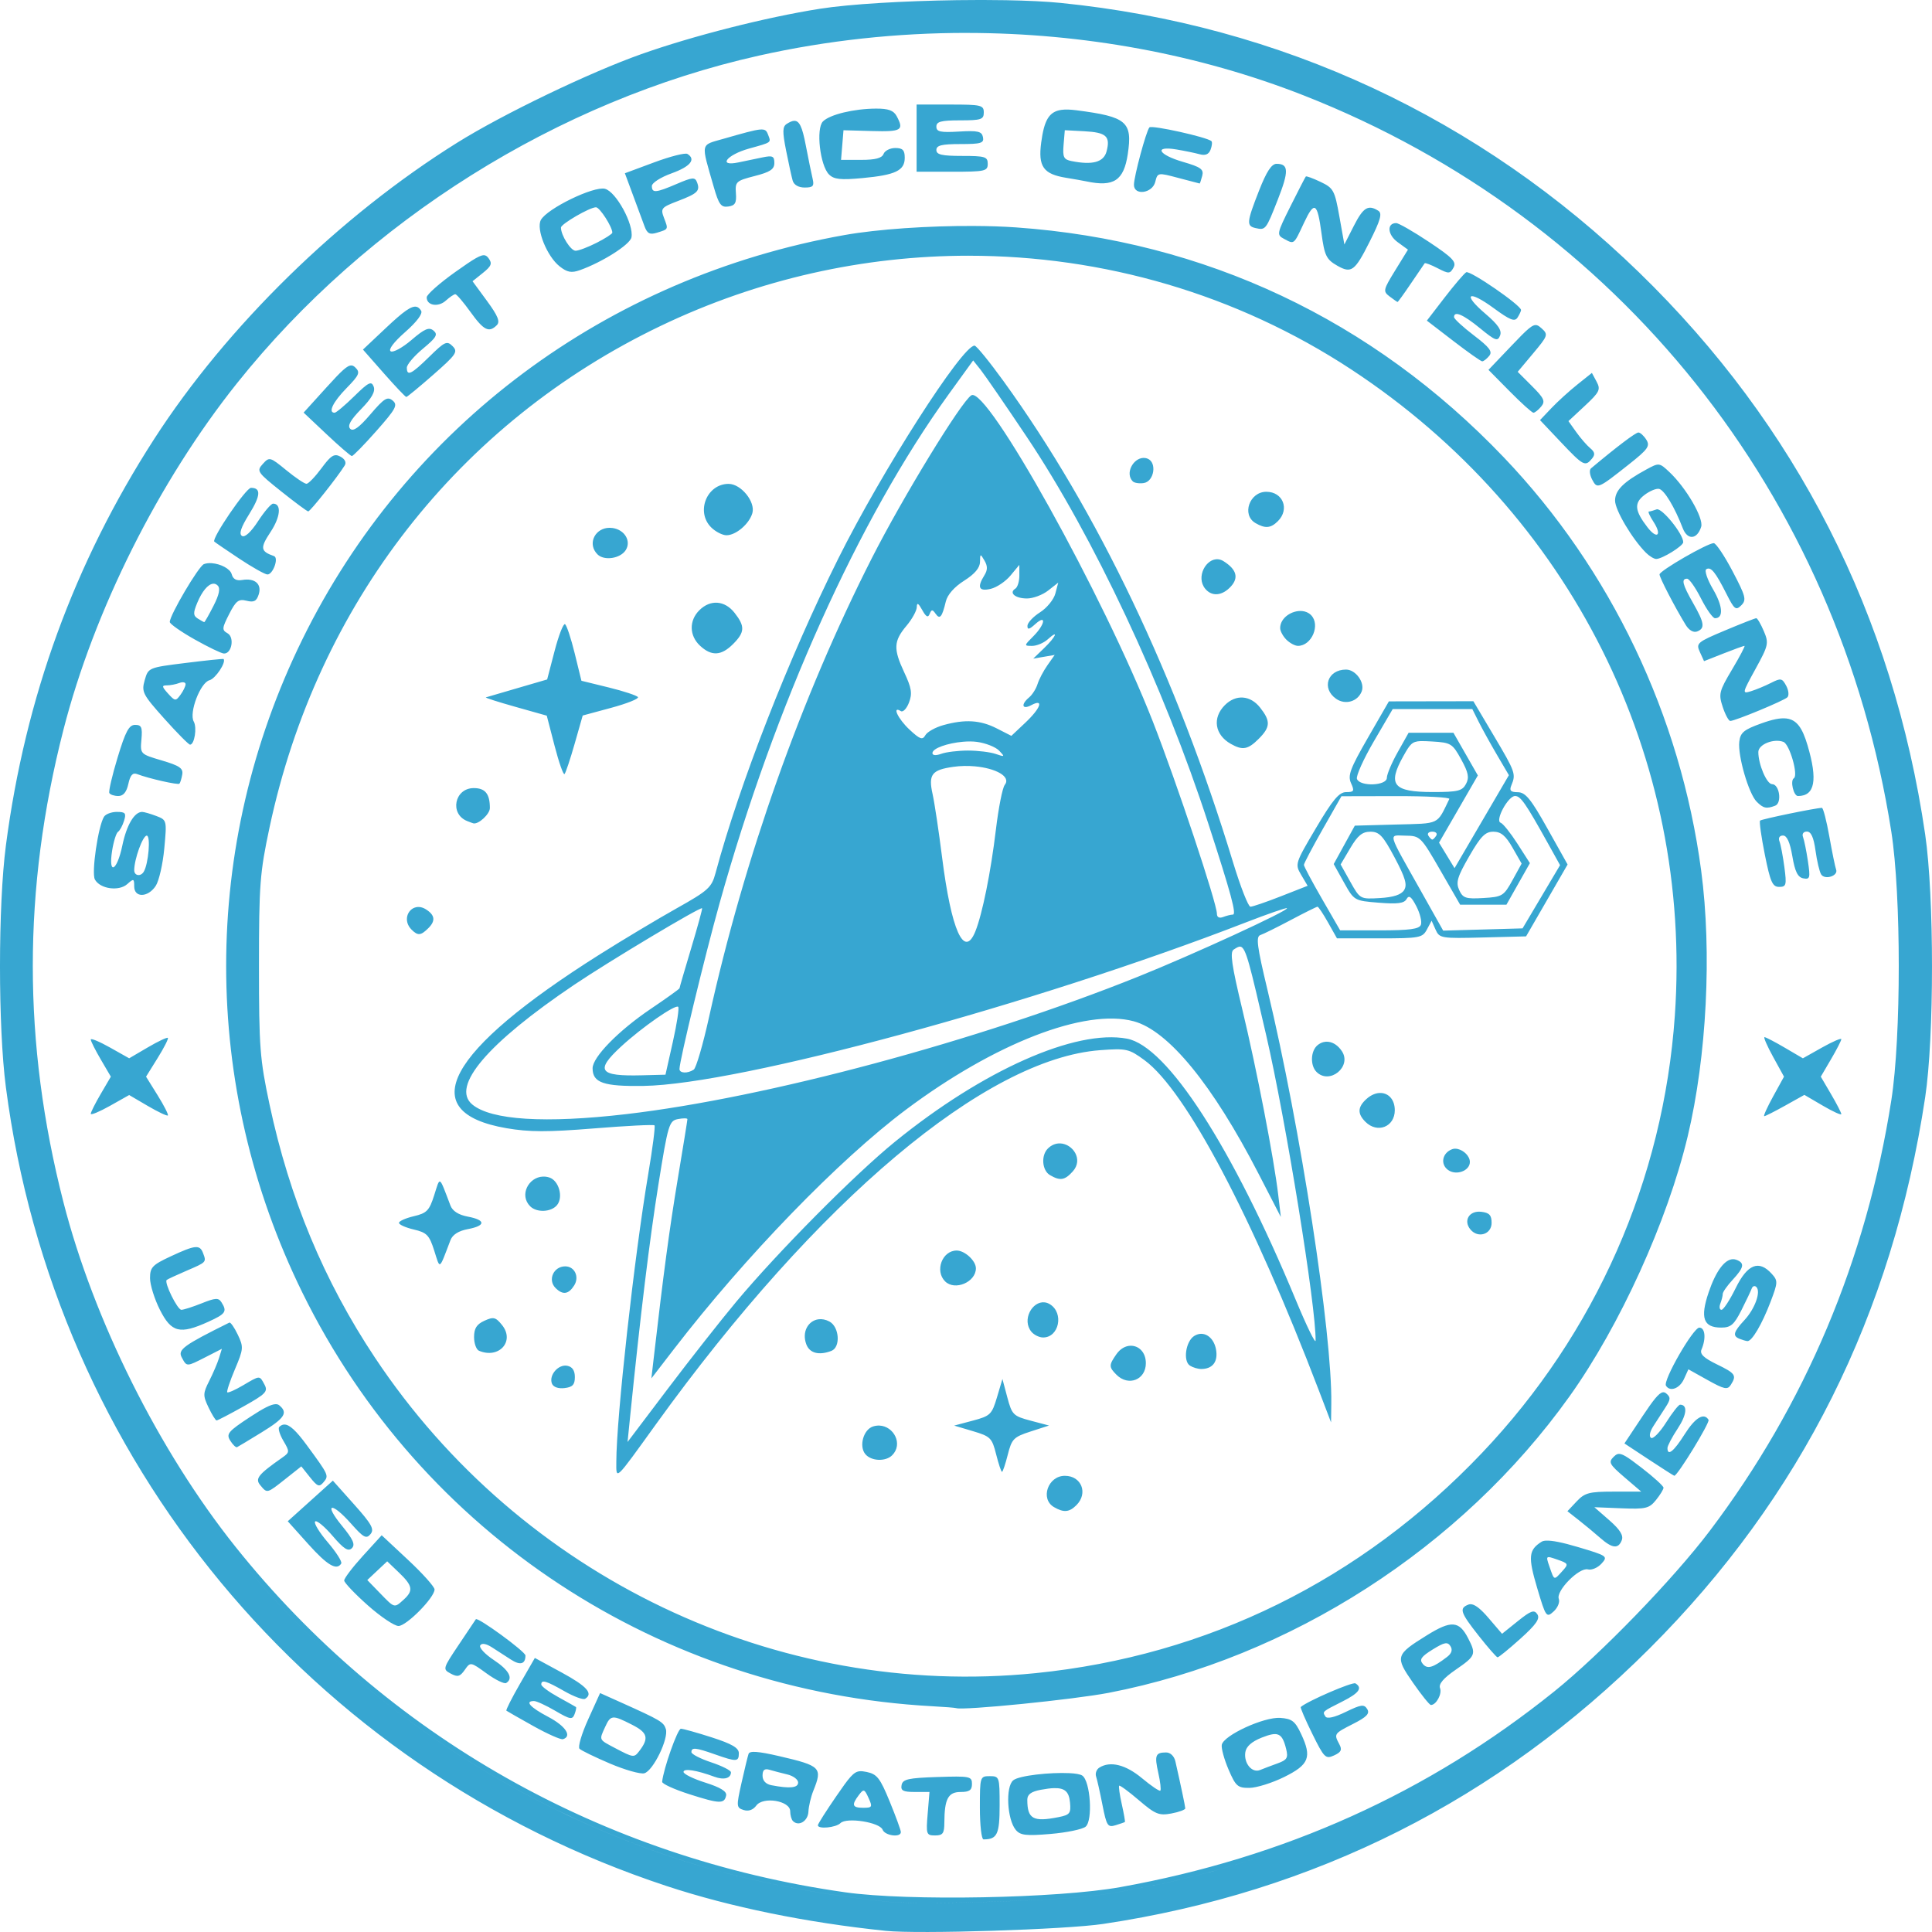<?xml version="1.0" encoding="UTF-8" standalone="no"?>
<!-- Created with Inkscape (http://www.inkscape.org/) -->

<svg
   width="136mm"
   height="136mm"
   viewBox="0 0 136 136"
   version="1.1"
   id="svg1"
   xmlns="http://www.w3.org/2000/svg"
   xmlns:svg="http://www.w3.org/2000/svg">
  <defs
     id="defs1" />
  <g
     id="layer1"
     transform="translate(-31.617,-74.077)">
    <path
       id="path348"
       style="fill:#37a6d1;fill-opacity:1"
       d="m 98.915,74.089 v 5.1e-4 c -3.65,0.053 -7.464,0.271 -9.59,0.606 -3.779,0.595 -8.954,1.911 -12.585,3.199 -3.641,1.292 -9.706,4.21 -12.929,6.221 -8.294,5.174 -16.224,12.929 -21.349,20.878 -5.614,8.709 -9.066,18.172 -10.429,28.592 -0.554,4.229 -0.555,12.783 -0.002,17.023 3.416,26.217 21.391,47.949 46.514,56.234 4.492,1.481 9.817,2.57 15.417,3.153 h 0.001 c 2.295,0.239 12.666,-0.09 15.309,-0.486 14.89,-2.228 27.793,-8.732 38.46,-19.387 10.663,-10.651 17.096,-23.514 19.405,-38.803 0.639,-4.232 0.64,-14.135 5.2e-4,-18.499 -2.263,-15.451 -9.06,-28.803 -20.137,-39.564 -11.211,-10.891 -25.232,-17.422 -40.737,-18.975 -1.012,-0.101 -2.34,-0.163 -3.822,-0.19 -1.112,-0.02 -2.311,-0.021 -3.527,-0.003 z m 0.763,2.306 c 8.178,0.007 16.312,1.491 23.723,4.403 22.155,8.705 37.644,28.119 41.353,51.831 0.698,4.462 0.698,14.434 0,18.895 -1.755,11.223 -6.059,21.428 -12.79,30.328 -2.557,3.381 -7.68,8.671 -10.93,11.285 -8.878,7.142 -19.016,11.713 -30.567,13.783 -4.409,0.79 -14.911,0.989 -19.333,0.365 -17.115,-2.412 -32.304,-11.015 -42.936,-24.319 -5.382,-6.734 -9.99,-15.963 -12.118,-24.272 -2.872,-11.213 -2.872,-22.023 0,-33.236 2.15,-8.394 6.709,-17.499 12.218,-24.401 9.152,-11.466 22.601,-19.906 36.759,-23.069 4.793,-1.071 9.716,-1.599 14.622,-1.595 z m -3.538,5.042 v 2.364 2.365 h 2.504 c 2.318,0 2.503,-0.041 2.503,-0.557 0,-0.499 -0.186,-0.556 -1.808,-0.556 -1.422,0 -1.808,-0.089 -1.808,-0.418 0,-0.325 0.373,-0.417 1.689,-0.417 1.461,0 1.676,-0.066 1.591,-0.487 -0.082,-0.409 -0.352,-0.472 -1.689,-0.393 -1.307,0.077 -1.591,0.015 -1.591,-0.348 0,-0.354 0.33,-0.441 1.669,-0.441 1.484,0 1.669,-0.061 1.669,-0.556 0,-0.513 -0.185,-0.557 -2.364,-0.557 z m -2.861,0.285 c -1.559,0.009 -3.245,0.416 -3.731,0.902 -0.503,0.503 -0.207,3.102 0.426,3.734 0.348,0.348 0.815,0.398 2.353,0.255 2.331,-0.217 2.978,-0.528 2.978,-1.431 0,-0.538 -0.144,-0.686 -0.666,-0.686 -0.366,0 -0.738,0.188 -0.826,0.418 -0.113,0.295 -0.574,0.417 -1.576,0.417 h -1.416 l 0.086,-1.043 0.086,-1.043 2.016,0.056 c 2.073,0.057 2.26,-0.056 1.729,-1.047 -0.216,-0.403 -0.582,-0.537 -1.46,-0.532 z m 13.043,0.091 c -0.88,0.127 -1.206,0.76 -1.411,2.295 -0.226,1.689 0.149,2.223 1.738,2.482 0.569,0.093 1.222,0.208 1.451,0.257 1.921,0.407 2.625,-0.06 2.905,-1.923 0.341,-2.275 -0.071,-2.628 -3.602,-3.083 -0.433,-0.056 -0.788,-0.07 -1.082,-0.028 z M 87.486,82.586 c -0.135,0.015 -0.293,0.088 -0.483,0.209 -0.306,0.194 -0.316,0.538 -0.051,1.874 0.179,0.9 0.387,1.855 0.464,2.122 0.085,0.3 0.411,0.487 0.845,0.487 0.592,0 0.683,-0.102 0.558,-0.626 -0.082,-0.344 -0.3,-1.409 -0.484,-2.365 -0.245,-1.275 -0.445,-1.748 -0.85,-1.701 z m 25.041,0.46 c -0.23,0.267 -1.088,3.454 -1.088,4.041 0,0.779 1.296,0.605 1.499,-0.202 0.167,-0.667 0.177,-0.668 1.63,-0.282 0.804,0.214 1.478,0.39 1.498,0.392 0.02,0.002 0.101,-0.242 0.18,-0.542 0.12,-0.458 -0.097,-0.615 -1.359,-0.981 -1.739,-0.506 -2.074,-1.144 -0.458,-0.874 0.574,0.096 1.308,0.248 1.631,0.336 0.402,0.111 0.646,0.011 0.772,-0.318 0.101,-0.264 0.13,-0.534 0.064,-0.6 -0.278,-0.278 -4.212,-1.152 -4.368,-0.971 z m -27.433,0.152 c -0.405,0.039 -1.137,0.244 -2.538,0.646 -1.662,0.477 -1.608,0.216 -0.699,3.38 0.36,1.253 0.515,1.464 1.025,1.391 0.484,-0.069 0.589,-0.252 0.538,-0.939 -0.06,-0.805 0.014,-0.873 1.321,-1.208 1.091,-0.279 1.385,-0.475 1.385,-0.92 0,-0.481 -0.124,-0.539 -0.835,-0.391 -0.459,0.096 -1.227,0.255 -1.706,0.355 -1.464,0.304 -0.812,-0.537 0.755,-0.975 1.638,-0.457 1.565,-0.403 1.337,-0.996 -0.099,-0.257 -0.178,-0.382 -0.584,-0.343 z m 21.478,0.045 1.377,0.073 c 1.543,0.082 1.844,0.356 1.562,1.42 -0.201,0.759 -0.988,0.976 -2.468,0.679 -0.55,-0.11 -0.63,-0.273 -0.557,-1.15 z M 80.006,84.913 c -0.154,-0.095 -1.207,0.173 -2.34,0.594 l -2.061,0.766 0.572,1.545 c 0.315,0.85 0.68,1.836 0.811,2.19 0.189,0.509 0.37,0.605 0.864,0.453 0.834,-0.256 0.818,-0.224 0.508,-1.041 -0.256,-0.674 -0.198,-0.744 0.975,-1.192 1.396,-0.533 1.58,-0.714 1.347,-1.323 -0.142,-0.369 -0.321,-0.355 -1.415,0.114 -1.492,0.64 -1.763,0.663 -1.763,0.148 0,-0.215 0.622,-0.613 1.391,-0.889 1.318,-0.474 1.732,-0.982 1.112,-1.365 z m 41.475,0.696 c -0.354,0 -0.707,0.538 -1.235,1.885 -0.872,2.221 -0.897,2.49 -0.253,2.636 0.714,0.162 0.737,0.132 1.571,-1.995 0.79,-2.013 0.772,-2.526 -0.084,-2.526 z m 2.057,0.892 c -0.04,0.045 -0.525,0.985 -1.077,2.089 -0.963,1.924 -0.983,2.02 -0.468,2.295 0.742,0.397 0.684,0.444 1.413,-1.114 0.736,-1.571 0.943,-1.45 1.234,0.719 0.213,1.589 0.342,1.853 1.125,2.297 0.978,0.554 1.225,0.372 2.245,-1.654 0.789,-1.567 0.922,-2.036 0.629,-2.221 -0.711,-0.451 -1.06,-0.235 -1.721,1.065 l -0.666,1.309 -0.352,-1.971 c -0.329,-1.843 -0.416,-2.001 -1.322,-2.433 -0.533,-0.254 -1.002,-0.426 -1.041,-0.381 z m -49.336,0.865 c -0.796,-0.2 -4.072,1.393 -4.511,2.194 -0.349,0.636 0.432,2.568 1.321,3.268 0.536,0.422 0.832,0.477 1.428,0.265 1.583,-0.564 3.531,-1.803 3.628,-2.308 0.175,-0.912 -1.086,-3.222 -1.866,-3.417 z m -0.632,1.302 c 0.263,0 1.151,1.38 1.151,1.789 0,0.081 -0.495,0.4 -1.101,0.709 -0.606,0.309 -1.275,0.562 -1.486,0.562 -0.344,0 -1.029,-1.086 -1.029,-1.631 0,-0.253 2.027,-1.429 2.464,-1.429 z m 56.328,1.114 c -0.672,-0.001 -0.61,0.821 0.101,1.338 l 0.729,0.531 -0.897,1.457 c -0.849,1.38 -0.87,1.477 -0.395,1.838 0.276,0.209 0.527,0.384 0.558,0.389 0.031,0.005 0.458,-0.586 0.949,-1.313 0.491,-0.727 0.924,-1.362 0.961,-1.411 0.037,-0.05 0.449,0.107 0.915,0.348 0.782,0.404 0.867,0.401 1.115,-0.043 0.225,-0.401 -0.059,-0.699 -1.724,-1.807 -1.096,-0.73 -2.137,-1.327 -2.311,-1.328 z m -29.737,0.201 c -3.173,-0.015 -6.755,0.223 -9.099,0.64 -16.77,2.984 -30.779,13.434 -38.162,28.466 -7.151,14.562 -7.151,31.413 0,45.975 8.358,17.019 25.199,28.076 44.352,29.121 0.841,0.046 1.593,0.105 1.669,0.132 0.505,0.178 8.276,-0.602 10.742,-1.077 12.789,-2.468 24.835,-10.218 32.436,-20.866 3.545,-4.966 6.893,-12.331 8.319,-18.299 1.343,-5.62 1.715,-12.962 0.95,-18.713 -1.453,-10.918 -6.36,-21.195 -13.885,-29.082 -9.257,-9.703 -21.039,-15.258 -34.347,-16.196 -0.906,-0.064 -1.918,-0.096 -2.976,-0.101 z m -34.396,2.073 c -0.282,-0.079 -0.763,0.22 -2.099,1.168 -1.103,0.784 -2.008,1.585 -2.012,1.781 -0.011,0.579 0.808,0.721 1.346,0.234 0.274,-0.248 0.574,-0.451 0.668,-0.451 0.093,0 0.574,0.563 1.069,1.252 0.931,1.296 1.299,1.48 1.852,0.928 0.246,-0.246 0.081,-0.655 -0.692,-1.708 l -1.016,-1.385 0.729,-0.586 c 0.603,-0.484 0.671,-0.664 0.396,-1.037 -0.074,-0.1 -0.146,-0.168 -0.24,-0.195 z m 34.034,0.023 c 9.466,-0.003 18.849,2.691 26.939,8.006 15.442,10.145 24.042,27.32 22.776,45.491 -0.804,11.548 -5.575,22.364 -13.578,30.783 -8.498,8.94 -19.313,14.275 -31.412,15.496 -18.229,1.84 -36.245,-6.764 -46.516,-22.213 -3.587,-5.395 -6.012,-11.219 -7.417,-17.815 -0.681,-3.198 -0.744,-4.022 -0.744,-9.752 0,-5.73 0.063,-6.554 0.744,-9.752 3.349,-15.72 13.312,-28.493 27.54,-35.308 6.892,-3.301 14.304,-4.935 21.666,-4.937 z m 35.027,1.166 c -0.157,0.097 -0.843,0.902 -1.526,1.789 l -1.241,1.613 1.86,1.43 c 1.023,0.787 1.938,1.433 2.034,1.435 0.096,0.003 0.318,-0.168 0.492,-0.379 0.253,-0.305 0.034,-0.599 -1.078,-1.448 -0.768,-0.586 -1.396,-1.164 -1.396,-1.286 0,-0.462 0.645,-0.186 1.828,0.783 1.08,0.885 1.248,0.946 1.414,0.514 0.139,-0.361 -0.136,-0.767 -1.04,-1.538 -1.652,-1.409 -1.2,-1.704 0.593,-0.388 1.15,0.844 1.478,0.973 1.677,0.659 0.136,-0.215 0.246,-0.453 0.245,-0.53 -0.007,-0.339 -3.606,-2.814 -3.862,-2.656 z m -73.869,2.434 c -0.36,-0.106 -0.934,0.315 -2.176,1.485 l -1.614,1.521 1.468,1.668 c 0.807,0.917 1.52,1.667 1.583,1.667 0.064,0 0.921,-0.707 1.904,-1.57 1.623,-1.425 1.749,-1.61 1.353,-2.006 -0.395,-0.395 -0.546,-0.327 -1.629,0.736 -1.274,1.25 -1.59,1.405 -1.59,0.777 0,-0.217 0.511,-0.819 1.136,-1.338 0.945,-0.785 1.069,-0.998 0.741,-1.271 -0.316,-0.262 -0.626,-0.13 -1.549,0.66 -0.635,0.544 -1.293,0.903 -1.462,0.799 -0.188,-0.116 0.208,-0.644 1.019,-1.357 0.817,-0.719 1.247,-1.294 1.121,-1.498 -0.089,-0.144 -0.185,-0.238 -0.305,-0.274 z m 78.854,1.294 c -0.306,-0.088 -0.66,0.251 -1.801,1.448 l -1.614,1.692 1.491,1.509 c 0.82,0.83 1.573,1.509 1.674,1.509 0.101,0 0.346,-0.195 0.544,-0.434 0.306,-0.369 0.209,-0.586 -0.646,-1.44 l -1.006,-1.006 1.091,-1.303 c 1.045,-1.248 1.07,-1.323 0.586,-1.762 -0.119,-0.108 -0.217,-0.184 -0.319,-0.213 z m -39.592,1.435 c -0.86,-0.018 -6.513,8.814 -9.592,14.987 -3.492,7.002 -6.957,15.878 -8.642,22.143 -0.273,1.016 -0.511,1.231 -2.738,2.48 -1.341,0.752 -3.776,2.211 -5.411,3.242 -10.812,6.819 -13.115,11.11 -6.566,12.235 1.607,0.276 2.886,0.279 6.164,0.015 2.275,-0.184 4.19,-0.281 4.255,-0.216 0.065,0.065 -0.133,1.604 -0.439,3.42 -0.986,5.845 -2.245,17.193 -2.248,20.257 v 5.2e-4 c -0.001,1.3 -0.142,1.432 2.784,-2.627 11.374,-15.775 23.224,-25.752 31.29,-26.343 1.838,-0.135 2.012,-0.096 3.103,0.703 2.918,2.136 7.612,11.028 12.286,23.274 l 0.85,2.226 0.017,-1.329 c 0.065,-4.95 -2.167,-19.419 -4.491,-29.11 -0.736,-3.071 -0.826,-3.759 -0.503,-3.866 0.216,-0.072 1.184,-0.55 2.15,-1.063 0.966,-0.513 1.809,-0.932 1.874,-0.932 0.065,0 0.399,0.501 0.743,1.113 l 0.626,1.113 h 2.999 c 2.817,0 3.019,-0.038 3.331,-0.62 l 0.332,-0.62 0.281,0.629 c 0.27,0.605 0.396,0.626 3.325,0.55 l 3.044,-0.078 1.462,-2.53 1.461,-2.53 -1.423,-2.54 c -1.16,-2.072 -1.544,-2.542 -2.079,-2.547 -0.515,-0.005 -0.612,-0.111 -0.453,-0.494 0.327,-0.789 0.277,-0.931 -1.234,-3.477 l -1.444,-2.434 -2.974,0.005 -2.974,0.005 -1.476,2.562 c -1.249,2.169 -1.432,2.659 -1.188,3.194 0.253,0.555 0.211,0.631 -0.341,0.631 -0.497,0 -0.942,0.53 -2.125,2.529 -1.472,2.486 -1.489,2.542 -1.043,3.297 l 0.454,0.769 -1.876,0.736 c -1.032,0.405 -1.999,0.736 -2.15,0.736 -0.151,0 -0.702,-1.408 -1.226,-3.13 -3.966,-13.042 -9.532,-24.711 -16.15,-33.86 -0.994,-1.375 -1.913,-2.502 -2.041,-2.505 z m -0.098,1.041 0.526,0.659 c 0.289,0.363 1.752,2.488 3.248,4.723 4.688,6.999 9.628,17.525 12.781,27.23 1.612,4.963 1.999,6.398 1.725,6.398 -0.132,0 -0.439,0.076 -0.681,0.169 -0.274,0.105 -0.44,0.02 -0.44,-0.225 0,-0.742 -2.838,-9.259 -4.502,-13.511 -3.488,-8.912 -11.691,-23.663 -12.784,-22.988 -0.712,0.44 -4.819,7.163 -7.008,11.469 -4.955,9.75 -8.984,21.112 -11.46,32.318 -0.423,1.912 -0.906,3.569 -1.075,3.681 -0.432,0.287 -1.003,0.262 -1.003,-0.045 0,-0.576 1.777,-7.923 2.816,-11.643 3.908,-13.992 9.793,-27.068 16.131,-35.849 z m -43.759,0.354 c -0.289,-0.022 -0.7,0.371 -1.755,1.535 l -1.617,1.784 1.617,1.524 c 0.889,0.838 1.689,1.528 1.776,1.534 0.088,0.006 0.867,-0.791 1.732,-1.77 1.377,-1.559 1.519,-1.824 1.142,-2.137 -0.367,-0.305 -0.597,-0.162 -1.56,0.964 -0.8,0.936 -1.216,1.235 -1.426,1.024 -0.21,-0.21 0.014,-0.615 0.77,-1.39 0.748,-0.766 1.011,-1.238 0.881,-1.578 -0.159,-0.414 -0.359,-0.315 -1.369,0.676 -0.651,0.639 -1.272,1.161 -1.381,1.161 -0.481,0 -0.117,-0.754 0.834,-1.728 0.901,-0.922 0.98,-1.107 0.626,-1.453 -0.088,-0.086 -0.171,-0.14 -0.267,-0.147 z m 87.314,0.525 -1.027,0.82 c -0.565,0.451 -1.387,1.198 -1.826,1.661 l -0.799,0.841 1.465,1.549 c 1.583,1.673 1.712,1.743 2.188,1.169 0.241,-0.29 0.212,-0.466 -0.118,-0.741 -0.239,-0.198 -0.681,-0.708 -0.984,-1.133 l -0.55,-0.773 1.157,-1.078 c 1.037,-0.967 1.122,-1.143 0.826,-1.697 z m -96.248,1.316 c -0.856,1.088 -1.662,2.185 -2.417,3.293 0.755,-1.107 1.561,-2.205 2.417,-3.293 z m 99.52,2.879 c -0.195,0 -1.508,0.993 -3.336,2.525 -0.129,0.108 -0.091,0.463 0.083,0.789 h -5.2e-4 c 0.362,0.677 0.391,0.665 2.58,-1.066 1.348,-1.066 1.512,-1.295 1.235,-1.738 -0.175,-0.281 -0.428,-0.511 -0.561,-0.511 z m -91.664,1.597 c -0.277,-0.016 -0.529,0.231 -1.033,0.913 -0.445,0.601 -0.92,1.096 -1.057,1.1 -0.137,0.004 -0.779,-0.427 -1.426,-0.958 -1.143,-0.936 -1.19,-0.949 -1.65,-0.441 -0.453,0.5 -0.398,0.583 1.287,1.928 0.968,0.773 1.827,1.41 1.909,1.415 0.135,0.009 2.048,-2.4 2.569,-3.235 0.132,-0.211 0.014,-0.452 -0.304,-0.623 -0.108,-0.058 -0.203,-0.093 -0.295,-0.098 z m 56.799,0.192 c -0.712,0.04 -1.28,1.097 -0.723,1.653 0.108,0.109 0.453,0.161 0.765,0.116 0.739,-0.106 0.951,-1.458 0.27,-1.72 -0.105,-0.04 -0.209,-0.055 -0.311,-0.05 z m 36.309,0.472 c -0.204,-0.023 -0.431,0.095 -0.87,0.334 -1.622,0.881 -2.215,1.471 -2.215,2.199 0,0.665 1.206,2.7 2.175,3.669 0.241,0.241 0.566,0.438 0.723,0.438 0.42,0 1.901,-0.918 1.901,-1.179 0,-0.586 -1.513,-2.45 -1.876,-2.311 -0.217,0.083 -0.462,0.151 -0.543,0.151 -0.082,0 0.064,0.324 0.323,0.72 0.621,0.948 0.264,1.278 -0.422,0.389 -0.9,-1.168 -0.954,-1.699 -0.227,-2.262 0.362,-0.281 0.829,-0.48 1.036,-0.443 0.37,0.066 1.1,1.273 1.677,2.774 0.328,0.851 1.009,0.799 1.294,-0.1 0.191,-0.601 -1.054,-2.747 -2.242,-3.862 -0.349,-0.328 -0.531,-0.493 -0.735,-0.516 z m -65.484,1.354 c -1.534,0 -2.326,1.966 -1.232,3.06 0.306,0.306 0.793,0.557 1.082,0.557 0.667,0 1.601,-0.799 1.82,-1.555 0.23,-0.796 -0.795,-2.061 -1.67,-2.061 z m -33.623,0.279 c -0.352,0 -2.79,3.576 -2.581,3.786 0.055,0.055 0.843,0.593 1.75,1.195 0.907,0.602 1.798,1.105 1.979,1.117 0.391,0.026 0.828,-1.167 0.473,-1.292 -0.959,-0.337 -0.992,-0.569 -0.241,-1.703 0.699,-1.056 0.781,-1.99 0.176,-1.99 -0.14,0 -0.616,0.557 -1.059,1.237 -0.498,0.766 -0.928,1.161 -1.129,1.037 -0.228,-0.141 -0.078,-0.597 0.502,-1.529 0.815,-1.309 0.853,-1.858 0.129,-1.858 z m 71.474,0.278 c -1.19,0 -1.755,1.626 -0.765,2.203 0.687,0.4 1.077,0.366 1.58,-0.136 0.84,-0.84 0.356,-2.067 -0.815,-2.067 z m -46.421,2.549 c -0.9,0.131 -1.357,1.161 -0.66,1.858 0.469,0.469 1.615,0.294 1.989,-0.304 0.396,-0.632 -0.074,-1.426 -0.918,-1.551 -0.145,-0.021 -0.282,-0.021 -0.411,-0.003 z m 77.916,1.067 c -0.446,0 -3.817,1.946 -3.817,2.203 0,0.224 1.092,2.329 1.847,3.559 0.228,0.371 0.544,0.553 0.795,0.457 0.575,-0.22 0.521,-0.601 -0.282,-2.006 -0.748,-1.308 -0.846,-1.71 -0.419,-1.71 0.15,0 0.591,0.626 0.978,1.391 0.388,0.765 0.832,1.391 0.987,1.391 0.613,0 0.553,-0.858 -0.143,-2.044 -0.402,-0.685 -0.614,-1.318 -0.471,-1.406 0.322,-0.199 0.641,0.192 1.425,1.747 0.55,1.091 0.658,1.174 1.038,0.794 0.38,-0.38 0.315,-0.63 -0.615,-2.4 -0.571,-1.087 -1.167,-1.976 -1.325,-1.976 z m -51.602,0.862 c 0.042,-0.012 0.119,0.113 0.266,0.365 0.228,0.391 0.225,0.666 -0.008,1.039 -0.529,0.848 -0.387,1.149 0.448,0.951 0.421,-0.1 1.046,-0.52 1.39,-0.934 l 0.624,-0.753 10e-4,0.749 c 7.6e-4,0.412 -0.126,0.827 -0.281,0.923 -0.477,0.295 -0.007,0.693 0.818,0.693 0.429,0 1.1,-0.251 1.49,-0.558 l 0.71,-0.558 -0.202,0.767 c -0.111,0.422 -0.597,1.017 -1.078,1.323 -0.482,0.306 -0.881,0.732 -0.887,0.947 -0.008,0.296 0.124,0.269 0.546,-0.113 0.812,-0.735 0.699,0.022 -0.127,0.847 -0.668,0.668 -0.67,0.683 -0.091,0.683 0.325,0 0.82,-0.207 1.1,-0.46 0.811,-0.734 0.588,-0.195 -0.256,0.619 l -0.765,0.737 0.755,-0.129 0.755,-0.129 -0.51,0.725 c -0.28,0.398 -0.594,0.995 -0.696,1.325 -0.102,0.33 -0.37,0.752 -0.593,0.938 -0.601,0.499 -0.493,0.892 0.15,0.547 0.911,-0.487 0.676,0.203 -0.422,1.238 l -0.978,0.922 -1.028,-0.524 c -1.155,-0.589 -2.232,-0.656 -3.754,-0.233 -0.569,0.158 -1.142,0.478 -1.273,0.712 -0.199,0.356 -0.38,0.291 -1.12,-0.4 -0.813,-0.76 -1.249,-1.696 -0.604,-1.297 0.153,0.095 0.411,-0.177 0.574,-0.604 0.242,-0.636 0.182,-1.02 -0.336,-2.124 -0.776,-1.656 -0.749,-2.2 0.162,-3.283 0.392,-0.465 0.717,-1.056 0.722,-1.312 0.007,-0.34 0.11,-0.285 0.38,0.203 0.271,0.489 0.411,0.564 0.525,0.279 0.13,-0.327 0.198,-0.329 0.42,-0.012 0.299,0.426 0.455,0.239 0.718,-0.864 0.114,-0.477 0.6,-1.028 1.29,-1.464 0.744,-0.47 1.11,-0.903 1.116,-1.321 0.004,-0.295 0.01,-0.444 0.052,-0.456 z m 16.726,0.275 c -0.86,-0.094 -1.601,1.254 -0.918,2.077 0.471,0.568 1.204,0.498 1.81,-0.171 0.558,-0.617 0.387,-1.199 -0.52,-1.771 -0.124,-0.078 -0.249,-0.121 -0.372,-0.135 z m -70.851,0.274 c -0.203,-0.015 -0.396,0.004 -0.556,0.066 -0.37,0.142 -2.403,3.587 -2.403,4.072 0,0.134 0.783,0.684 1.739,1.223 0.956,0.539 1.886,0.988 2.067,0.998 0.555,0.033 0.769,-1.141 0.26,-1.425 -0.405,-0.227 -0.394,-0.356 0.115,-1.353 0.476,-0.934 0.664,-1.077 1.224,-0.937 0.518,0.13 0.705,0.032 0.857,-0.449 0.231,-0.727 -0.272,-1.164 -1.165,-1.012 -0.404,0.069 -0.648,-0.063 -0.735,-0.398 -0.104,-0.398 -0.795,-0.741 -1.403,-0.784 z m 0.089,1.445 c 0.117,-0.011 0.227,0.03 0.324,0.127 0.2,0.2 0.109,0.642 -0.296,1.435 -0.321,0.63 -0.613,1.144 -0.649,1.142 -0.035,-0.002 -0.24,-0.116 -0.456,-0.252 -0.326,-0.206 -0.333,-0.392 -0.04,-1.1 0.343,-0.827 0.764,-1.319 1.116,-1.351 z m 35.499,1.339 c -0.437,-0.031 -0.885,0.145 -1.273,0.533 -0.729,0.729 -0.707,1.786 0.053,2.493 0.805,0.75 1.493,0.716 2.324,-0.116 0.833,-0.833 0.853,-1.251 0.106,-2.2 -0.346,-0.44 -0.773,-0.678 -1.21,-0.71 z m 41.16,0.585 c -0.706,-0.066 -1.543,0.47 -1.543,1.2 0,0.208 0.197,0.574 0.437,0.814 0.24,0.24 0.607,0.437 0.815,0.437 0.973,0 1.601,-1.486 0.918,-2.17 -0.171,-0.171 -0.392,-0.26 -0.627,-0.282 z m 31.97,0.504 c -0.08,0 -1.072,0.389 -2.205,0.865 -1.958,0.822 -2.045,0.897 -1.765,1.512 l 0.295,0.646 1.365,-0.538 c 0.751,-0.296 1.418,-0.538 1.482,-0.538 0.064,0 -0.327,0.746 -0.87,1.657 -0.916,1.538 -0.964,1.728 -0.662,2.643 0.179,0.542 0.419,0.985 0.534,0.985 0.336,0 3.759,-1.418 4.016,-1.663 0.129,-0.123 0.093,-0.488 -0.08,-0.811 -0.288,-0.538 -0.379,-0.556 -1.069,-0.205 -0.415,0.211 -1.049,0.475 -1.41,0.586 -0.636,0.196 -0.627,0.151 0.315,-1.564 0.917,-1.67 0.949,-1.816 0.585,-2.671 -0.212,-0.497 -0.45,-0.904 -0.53,-0.904 z m -83.853,0.422 c -0.115,-0.071 -0.446,0.775 -0.734,1.88 l -0.525,2.01 -2.087,0.609 c -1.147,0.335 -2.149,0.628 -2.225,0.651 -0.076,0.023 0.856,0.323 2.073,0.665 l 2.212,0.623 0.552,2.128 c 0.304,1.17 0.618,2.063 0.698,1.983 0.08,-0.08 0.401,-1.04 0.713,-2.133 l 0.567,-1.988 2.009,-0.543 c 1.105,-0.299 1.951,-0.637 1.88,-0.751 -0.071,-0.114 -0.995,-0.42 -2.054,-0.68 l -1.925,-0.472 -0.472,-1.925 c -0.26,-1.059 -0.566,-1.984 -0.682,-2.055 z m -24.034,2.45 c -0.022,-0.027 -1.223,0.098 -2.67,0.278 -2.618,0.325 -2.632,0.331 -2.884,1.211 -0.236,0.827 -0.147,1.003 1.381,2.712 0.899,1.005 1.714,1.828 1.811,1.828 0.31,2.7e-4 0.501,-1.195 0.26,-1.625 -0.347,-0.62 0.462,-2.741 1.109,-2.91 0.421,-0.11 1.184,-1.258 0.992,-1.494 z m 79.011,0.744 c -1.299,0 -1.747,1.322 -0.698,2.057 0.647,0.453 1.525,0.198 1.802,-0.524 0.237,-0.617 -0.423,-1.533 -1.104,-1.533 z m -81.817,0.899 c 0.08,0.016 0.129,0.06 0.129,0.13 0,0.14 -0.16,0.475 -0.357,0.744 -0.338,0.462 -0.387,0.457 -0.878,-0.086 -0.441,-0.488 -0.454,-0.575 -0.082,-0.575 0.241,0 0.635,-0.076 0.877,-0.169 0.121,-0.046 0.231,-0.06 0.311,-0.044 z m 74.56,1.071 c -0.437,-0.031 -0.885,0.145 -1.273,0.533 -0.897,0.897 -0.715,2.086 0.418,2.727 0.83,0.47 1.206,0.403 1.96,-0.35 0.833,-0.833 0.853,-1.251 0.106,-2.2 -0.346,-0.44 -0.773,-0.678 -1.21,-0.71 z m 10.541,0.811 h 2.803 2.803 l 0.452,0.904 c 0.249,0.497 0.828,1.544 1.287,2.326 l 0.835,1.422 -1.913,3.274 -1.913,3.273 -0.546,-0.898 -0.546,-0.898 1.367,-2.366 1.366,-2.366 -0.859,-1.501 -0.859,-1.501 -1.579,5.2e-4 h -1.579 l -0.765,1.362 c -0.421,0.749 -0.765,1.562 -0.765,1.808 0,0.562 -1.893,0.633 -2.105,0.079 -0.077,-0.202 0.457,-1.391 1.187,-2.643 z m 27.714,0.662 c -0.44,-0.052 -1.003,0.073 -1.755,0.343 -1.243,0.445 -1.486,0.647 -1.561,1.294 -0.114,0.986 0.661,3.657 1.224,4.22 0.47,0.47 0.689,0.517 1.304,0.282 0.492,-0.189 0.3,-1.516 -0.219,-1.516 -0.374,0 -0.968,-1.387 -0.968,-2.261 0,-0.536 1.086,-0.975 1.767,-0.714 0.438,0.168 1.064,2.355 0.733,2.56 -0.272,0.168 -0.02,1.25 0.291,1.25 1.192,0 1.402,-1.117 0.671,-3.578 -0.361,-1.215 -0.753,-1.793 -1.486,-1.879 z m -116.239,0.45 c -0.43,0 -0.674,0.455 -1.232,2.295 -0.383,1.262 -0.645,2.388 -0.582,2.503 0.063,0.115 0.348,0.209 0.633,0.209 0.352,0 0.578,-0.274 0.705,-0.854 0.135,-0.616 0.306,-0.808 0.614,-0.69 0.814,0.312 2.88,0.781 2.982,0.676 0.056,-0.058 0.146,-0.347 0.198,-0.643 0.078,-0.438 -0.188,-0.622 -1.434,-0.99 -1.527,-0.451 -1.53,-0.454 -1.439,-1.479 0.076,-0.861 0.004,-1.027 -0.445,-1.027 z m 90.492,1.143 c 0.206,-0.007 0.465,0.006 0.807,0.026 1.325,0.078 1.432,0.143 2.043,1.254 0.515,0.935 0.584,1.286 0.342,1.738 -0.262,0.49 -0.576,0.567 -2.324,0.567 -2.811,0 -3.222,-0.505 -2.074,-2.548 0.451,-0.802 0.588,-1.015 1.206,-1.038 z m -32.226,0.046 c 0.349,-0.031 0.694,-0.032 0.991,0.008 0.615,0.083 1.321,0.361 1.567,0.619 0.417,0.435 0.399,0.452 -0.247,0.23 -0.382,-0.131 -1.259,-0.238 -1.947,-0.238 -0.688,0 -1.534,0.102 -1.878,0.227 -0.381,0.138 -0.626,0.119 -0.626,-0.048 0,-0.345 1.092,-0.706 2.139,-0.798 z m 0.85,1.73 c 1.454,0.132 2.571,0.716 2.098,1.311 -0.157,0.198 -0.437,1.611 -0.62,3.141 -0.36,3.003 -0.953,5.94 -1.445,7.163 -0.788,1.958 -1.693,-0.056 -2.344,-5.216 -0.232,-1.836 -0.532,-3.837 -0.668,-4.447 -0.307,-1.38 -0.061,-1.702 1.459,-1.917 0.513,-0.073 1.035,-0.079 1.52,-0.035 z m -35.276,1.531 c -1.353,0 -1.721,1.814 -0.47,2.318 0.193,0.078 0.39,0.151 0.439,0.163 0.361,0.09 1.164,-0.653 1.164,-1.077 0,-0.998 -0.327,-1.404 -1.132,-1.404 z m 73.301,0.557 c 0.389,0 0.74,0.506 2.315,3.338 l 0.851,1.53 -1.32,2.225 -1.32,2.225 -2.794,0.079 -2.794,0.079 -1.529,-2.722 c -2.456,-4.372 -2.344,-3.975 -1.123,-3.963 1.028,0.01 1.086,0.068 2.449,2.434 l 1.396,2.424 h 1.63 1.63 l 0.826,-1.462 0.826,-1.462 -0.88,-1.372 c -0.484,-0.754 -1.014,-1.416 -1.178,-1.471 -0.418,-0.139 0.52,-1.883 1.013,-1.883 z m -8.376,0.008 c 2.116,-0.004 3.802,0.086 3.747,0.201 -0.902,1.852 -0.614,1.714 -3.757,1.799 l -2.896,0.079 -0.743,1.352 -0.743,1.352 0.719,1.29 c 0.716,1.285 0.725,1.291 2.453,1.43 1.322,0.107 1.787,0.046 1.956,-0.256 0.168,-0.301 0.336,-0.177 0.691,0.511 0.258,0.499 0.401,1.084 0.318,1.3 -0.116,0.301 -0.793,0.392 -2.917,0.392 h -2.766 l -1.276,-2.212 c -0.702,-1.217 -1.276,-2.296 -1.276,-2.397 0,-0.102 0.595,-1.231 1.321,-2.509 l 1.321,-2.324 z m 29.974,0.827 c -0.416,8.3e-4 -4.246,0.79 -4.353,0.897 -0.066,0.066 0.085,1.143 0.335,2.393 0.387,1.929 0.539,2.273 1.008,2.273 0.502,0 0.536,-0.127 0.368,-1.394 -0.102,-0.767 -0.257,-1.58 -0.344,-1.808 -0.096,-0.25 0.002,-0.414 0.249,-0.414 0.275,0 0.489,0.475 0.656,1.457 0.185,1.089 0.38,1.482 0.77,1.557 0.473,0.09 0.503,-0.025 0.325,-1.215 -0.108,-0.723 -0.263,-1.486 -0.344,-1.696 -0.084,-0.22 0.032,-0.382 0.274,-0.382 0.292,0 0.477,0.41 0.605,1.335 0.101,0.734 0.279,1.489 0.396,1.678 0.257,0.416 1.224,0.107 1.055,-0.337 -0.065,-0.172 -0.28,-1.219 -0.477,-2.329 -0.198,-1.109 -0.433,-2.017 -0.523,-2.016 z M 39.847,131.229 c -0.384,0 -0.793,0.154 -0.909,0.342 -0.415,0.672 -0.892,3.947 -0.642,4.414 0.357,0.666 1.689,0.856 2.281,0.325 0.448,-0.402 0.487,-0.39 0.487,0.162 0,0.816 0.972,0.794 1.516,-0.036 0.229,-0.349 0.5,-1.535 0.602,-2.634 0.185,-1.987 0.181,-2.001 -0.567,-2.286 -0.414,-0.157 -0.861,-0.286 -0.993,-0.286 -0.548,0 -1.094,0.928 -1.393,2.365 -0.378,1.821 -1.001,2.129 -0.718,0.356 0.103,-0.646 0.29,-1.24 0.415,-1.321 0.125,-0.081 0.316,-0.429 0.423,-0.774 0.167,-0.535 0.094,-0.626 -0.502,-0.626 z m 92.594,1.391 c 0.248,0 0.373,0.126 0.279,0.279 -0.095,0.153 -0.22,0.278 -0.279,0.278 -0.058,0 -0.183,-0.125 -0.278,-0.278 -0.095,-0.153 0.03,-0.279 0.278,-0.279 z m -4.353,0.003 c 0.622,0.002 0.886,0.284 1.702,1.819 0.758,1.427 0.901,1.919 0.667,2.293 -0.203,0.324 -0.746,0.502 -1.699,0.559 -1.394,0.083 -1.403,0.077 -2.085,-1.142 l -0.684,-1.224 0.681,-1.153 c 0.527,-0.893 0.848,-1.153 1.418,-1.151 z m 8.655,0 c 0.531,0.002 0.863,0.279 1.346,1.123 l 0.641,1.122 -0.645,1.171 c -0.612,1.111 -0.716,1.175 -2.05,1.253 -1.241,0.073 -1.441,0.007 -1.7,-0.562 -0.246,-0.54 -0.131,-0.926 0.705,-2.377 0.812,-1.408 1.13,-1.732 1.703,-1.73 z m -94.796,0.276 c 0.291,0 0.122,2.001 -0.214,2.547 -0.22,0.357 -0.669,0.281 -0.667,-0.113 0.003,-0.783 0.602,-2.434 0.882,-2.434 z m -7.885,1.246 c -0.244,2.024 -0.374,4.907 -0.377,7.848 0.003,-2.94 0.133,-5.824 0.377,-7.848 z m 26.854,3.793 c -0.614,0.123 -0.943,0.963 -0.325,1.581 0.442,0.442 0.652,0.421 1.189,-0.116 0.508,-0.508 0.452,-0.915 -0.18,-1.314 -0.243,-0.153 -0.479,-0.192 -0.684,-0.151 z m 61.292,0.072 c 0.154,0.154 -6.621,3.27 -10.473,4.816 -11.298,4.536 -26.158,8.527 -36.037,9.678 -5.698,0.664 -9.504,0.426 -10.835,-0.679 -1.523,-1.264 1.077,-4.317 7.178,-8.429 2.466,-1.662 8.88,-5.5 8.999,-5.385 0.033,0.031 -0.312,1.292 -0.765,2.801 -0.453,1.51 -0.824,2.783 -0.824,2.83 0,0.047 -0.911,0.7 -2.023,1.451 -2.269,1.531 -4.096,3.396 -4.096,4.182 0,1.021 0.769,1.287 3.591,1.243 6.743,-0.105 27.541,-5.75 42.367,-11.499 1.557,-0.604 2.871,-1.059 2.919,-1.011 z m -3.273,2.705 c 0.395,0.069 0.66,1.254 1.813,6.231 1.387,5.989 3.525,19.21 3.478,21.499 -0.005,0.262 -0.633,-1.026 -1.395,-2.862 -4.47,-10.774 -9.047,-17.858 -11.879,-18.391 -3.619,-0.68 -10.138,2.217 -16.341,7.261 -2.843,2.312 -8.245,7.759 -11.175,11.269 -1.085,1.3 -3.249,4.051 -4.808,6.113 l -2.835,3.749 0.182,-1.801 c 0.728,-7.187 1.369,-12.445 1.988,-16.31 0.682,-4.258 0.755,-4.501 1.382,-4.621 0.364,-0.069 0.662,-0.067 0.662,0.006 0,0.073 -0.305,1.964 -0.679,4.203 -0.586,3.516 -1.009,6.673 -1.7,12.675 l -0.158,1.371 1.592,-2.067 c 5.014,-6.509 11.609,-13.315 16.325,-16.847 6.242,-4.674 12.614,-7.148 16.038,-6.225 2.437,0.656 5.546,4.452 8.776,10.714 l 1.578,3.06 -0.18,-1.53 c -0.307,-2.607 -1.516,-8.853 -2.526,-13.055 -0.755,-3.136 -0.889,-4.063 -0.613,-4.237 0.198,-0.126 0.344,-0.227 0.476,-0.204 z m -39.578,4.236 c 0.08,0.08 -0.089,1.187 -0.375,2.461 l -0.52,2.316 -1.661,0.043 c -3.024,0.079 -3.311,-0.323 -1.453,-2.034 1.464,-1.348 3.814,-2.98 4.009,-2.785 z m 76.471,2.134 c -0.087,0 0.185,0.626 0.606,1.391 l 0.765,1.391 -0.765,1.391 c -0.421,0.765 -0.702,1.391 -0.626,1.391 0.076,0 0.743,-0.337 1.482,-0.75 l 1.343,-0.75 1.3,0.761 c 0.715,0.419 1.3,0.685 1.3,0.591 0,-0.094 -0.325,-0.725 -0.722,-1.402 l -0.722,-1.232 0.722,-1.231 c 0.397,-0.677 0.722,-1.311 0.722,-1.407 0,-0.096 -0.609,0.167 -1.353,0.585 l -1.352,0.761 -1.27,-0.745 c -0.699,-0.409 -1.341,-0.744 -1.429,-0.744 z m -112.394,0.052 c -0.055,-0.055 -0.691,0.245 -1.412,0.668 l -1.312,0.769 -1.352,-0.761 c -0.744,-0.418 -1.352,-0.67 -1.352,-0.56 0,0.11 0.318,0.743 0.707,1.407 l 0.707,1.207 -0.707,1.207 c -0.389,0.664 -0.707,1.297 -0.707,1.407 0,0.11 0.608,-0.142 1.352,-0.56 l 1.352,-0.761 1.312,0.769 c 0.722,0.423 1.357,0.723 1.412,0.668 0.055,-0.055 -0.268,-0.692 -0.718,-1.415 l -0.818,-1.315 0.818,-1.315 c 0.45,-0.723 0.773,-1.36 0.718,-1.415 z m 81.702,0.275 c -0.114,-0.014 -0.229,-0.008 -0.342,0.019 -0.15,0.036 -0.297,0.109 -0.432,0.222 -0.49,0.406 -0.527,1.423 -0.07,1.881 0.921,0.921 2.504,-0.376 1.785,-1.461 -0.259,-0.391 -0.598,-0.616 -0.941,-0.659 z m 3.7,3.604 c -0.324,-0.018 -0.69,0.115 -1.031,0.424 -0.624,0.565 -0.644,1.033 -0.071,1.606 0.84,0.84 2.067,0.356 2.067,-0.815 0,-0.74 -0.424,-1.186 -0.964,-1.215 z m -22.585,3.55 c -0.295,-0.012 -0.604,0.093 -0.874,0.363 -0.492,0.492 -0.406,1.544 0.153,1.869 0.715,0.416 1.038,0.365 1.6,-0.257 0.768,-0.849 0.006,-1.939 -0.88,-1.976 z m 27.985,0.393 c -0.141,-0.033 -0.281,-0.031 -0.405,0.017 -0.689,0.264 -0.841,1.049 -0.282,1.458 0.572,0.418 1.537,0.065 1.537,-0.562 0,-0.408 -0.427,-0.815 -0.85,-0.913 z m -64.403,1.942 c -1.008,0.041 -1.682,1.303 -0.896,2.09 0.461,0.461 1.475,0.418 1.888,-0.08 0.462,-0.557 0.135,-1.732 -0.543,-1.948 -0.154,-0.049 -0.306,-0.068 -0.45,-0.062 z m -7.225,0.36 c -0.13,-0.083 -0.21,0.274 -0.426,0.951 -0.346,1.086 -0.519,1.264 -1.437,1.479 -0.574,0.135 -1.043,0.345 -1.043,0.468 0,0.123 0.469,0.333 1.043,0.467 0.918,0.215 1.091,0.394 1.437,1.48 0.431,1.355 0.322,1.424 1.145,-0.73 0.148,-0.387 0.57,-0.655 1.221,-0.777 1.275,-0.239 1.275,-0.64 0,-0.88 -0.651,-0.122 -1.073,-0.391 -1.221,-0.778 -0.412,-1.077 -0.59,-1.598 -0.719,-1.681 z m 73.278,2.118 c -0.842,-0.098 -1.28,0.62 -0.76,1.246 0.534,0.643 1.49,0.344 1.49,-0.466 0,-0.543 -0.16,-0.714 -0.73,-0.78 z m -99.91,0.288 c 1.682,6.05 4.191,11.761 7.413,16.996 -3.222,-5.235 -5.731,-10.946 -7.413,-16.996 z m 9.354,2.203 c -0.323,0.035 -0.833,0.244 -1.692,0.644 -1.298,0.604 -1.46,0.775 -1.46,1.536 0,0.471 0.315,1.478 0.7,2.238 0.808,1.595 1.403,1.74 3.403,0.833 1.229,-0.558 1.338,-0.72 0.927,-1.37 -0.209,-0.33 -0.42,-0.319 -1.392,0.07 -0.63,0.252 -1.275,0.458 -1.432,0.458 -0.277,0 -1.22,-1.914 -1.034,-2.099 0.05,-0.05 0.684,-0.345 1.407,-0.655 1.41,-0.605 1.401,-0.594 1.147,-1.256 -0.113,-0.295 -0.25,-0.433 -0.573,-0.398 z m 53.629,0.237 c -1.017,0 -1.554,1.43 -0.814,2.169 0.684,0.684 2.169,0.055 2.169,-0.918 0,-0.53 -0.781,-1.252 -1.355,-1.252 z m 54.643,0.609 c -0.587,0.015 -1.201,0.845 -1.705,2.326 -0.616,1.811 -0.375,2.489 0.882,2.489 0.671,0 0.906,-0.202 1.419,-1.219 0.338,-0.67 0.665,-1.359 0.727,-1.53 0.062,-0.171 0.207,-0.223 0.322,-0.115 0.344,0.32 -0.089,1.534 -0.833,2.336 -0.779,0.84 -0.85,1.114 -0.345,1.317 0.191,0.077 0.439,0.15 0.55,0.162 0.314,0.034 1.033,-1.186 1.637,-2.775 0.517,-1.361 0.522,-1.475 0.076,-1.966 -0.901,-0.996 -1.708,-0.676 -2.533,1.008 -0.413,0.841 -0.863,1.53 -1,1.53 -0.138,0 -0.174,-0.198 -0.081,-0.44 0.093,-0.242 0.169,-0.548 0.169,-0.681 0,-0.133 0.313,-0.578 0.696,-0.991 0.804,-0.868 0.863,-1.179 0.268,-1.407 -0.082,-0.032 -0.165,-0.046 -0.249,-0.044 z m -82.198,0.504 c -0.821,0 -1.248,0.956 -0.681,1.523 0.508,0.508 0.914,0.452 1.313,-0.18 0.38,-0.603 0.033,-1.343 -0.631,-1.343 z m 33.748,2.535 c -0.874,-0.102 -1.622,1.236 -0.93,2.07 0.183,0.221 0.553,0.402 0.822,0.402 1.122,0 1.479,-1.713 0.487,-2.335 -0.126,-0.079 -0.253,-0.123 -0.378,-0.137 z m -38.745,1.126 c -0.173,-0.042 -0.371,0.022 -0.691,0.168 -0.545,0.248 -0.728,0.537 -0.728,1.149 0,0.45 0.157,0.883 0.348,0.964 1.412,0.594 2.542,-0.674 1.618,-1.815 -0.224,-0.277 -0.373,-0.424 -0.547,-0.466 z m 22.826,0.065 c -0.712,0.094 -1.192,0.876 -0.855,1.768 0.234,0.62 0.892,0.79 1.762,0.457 0.662,-0.254 0.566,-1.691 -0.138,-2.068 -0.268,-0.143 -0.531,-0.188 -0.768,-0.157 z m -41.475,0.235 c -3.225,1.6 -3.64,1.903 -3.35,2.444 0.361,0.675 0.327,0.676 1.701,-0.025 l 1.126,-0.575 -0.199,0.644 c -0.109,0.354 -0.419,1.078 -0.687,1.608 -0.449,0.887 -0.453,1.036 -0.052,1.877 0.24,0.503 0.495,0.914 0.566,0.914 0.072,0 0.926,-0.445 1.898,-0.989 1.564,-0.875 1.734,-1.05 1.477,-1.53 -0.357,-0.666 -0.302,-0.668 -1.518,0.049 -0.551,0.325 -1.048,0.544 -1.104,0.487 -0.057,-0.057 0.185,-0.786 0.537,-1.619 0.606,-1.431 0.617,-1.566 0.201,-2.439 -0.242,-0.508 -0.51,-0.89 -0.595,-0.847 z m 103.483,0.351 c -0.433,0 -2.575,3.726 -2.351,4.089 0.28,0.453 0.961,0.203 1.265,-0.465 l 0.314,-0.688 1.357,0.758 c 1.166,0.651 1.395,0.699 1.624,0.341 0.431,-0.675 0.339,-0.81 -0.984,-1.453 -0.92,-0.447 -1.209,-0.727 -1.075,-1.04 0.332,-0.772 0.257,-1.54 -0.149,-1.54 z m -35.043,0.437 c -0.168,-0.005 -0.343,0.043 -0.514,0.149 -0.603,0.378 -0.804,1.773 -0.301,2.092 0.203,0.129 0.558,0.235 0.788,0.235 0.766,0 1.158,-0.458 1.065,-1.245 -0.087,-0.737 -0.533,-1.217 -1.038,-1.23 z m -5.015,0.84 c -0.342,0.014 -0.703,0.202 -0.977,0.594 -0.539,0.77 -0.539,0.905 0.004,1.448 0.84,0.84 2.067,0.357 2.067,-0.814 0,-0.793 -0.523,-1.251 -1.093,-1.227 z m -39.639,1.409 c -0.627,-0.121 -1.302,0.663 -1.076,1.251 0.095,0.247 0.44,0.372 0.885,0.32 0.569,-0.066 0.73,-0.237 0.73,-0.776 0,-0.463 -0.178,-0.726 -0.538,-0.795 z m 30.637,0.931 -0.384,1.29 c -0.36,1.208 -0.467,1.312 -1.698,1.64 l -1.314,0.35 1.321,0.393 c 1.233,0.366 1.342,0.476 1.632,1.628 0.171,0.68 0.357,1.236 0.413,1.236 0.056,0 0.239,-0.545 0.407,-1.21 0.28,-1.11 0.412,-1.244 1.604,-1.63 l 1.299,-0.421 -1.295,-0.343 c -1.221,-0.323 -1.315,-0.416 -1.64,-1.638 z m 46.477,0.939 c -0.27,0.054 -0.646,0.521 -1.415,1.677 l -1.277,1.921 1.723,1.136 c 0.948,0.625 1.752,1.138 1.787,1.139 0.224,0.009 2.526,-3.753 2.411,-3.939 -0.326,-0.528 -0.941,-0.156 -1.684,1.021 -0.762,1.206 -1.208,1.563 -1.208,0.968 0,-0.156 0.325,-0.775 0.722,-1.375 0.643,-0.972 0.713,-1.679 0.166,-1.678 -0.106,2.8e-4 -0.548,0.564 -0.983,1.252 -0.435,0.688 -0.911,1.177 -1.058,1.086 -0.159,-0.098 -0.092,-0.438 0.165,-0.835 0.238,-0.368 0.623,-0.965 0.856,-1.325 0.358,-0.555 0.364,-0.705 0.041,-0.974 -0.077,-0.064 -0.155,-0.092 -0.244,-0.074 z m -97.638,0.834 c -0.321,0.005 -0.857,0.28 -1.815,0.91 -1.531,1.006 -1.677,1.182 -1.381,1.656 0.182,0.292 0.398,0.499 0.48,0.46 0.082,-0.039 0.861,-0.508 1.733,-1.044 1.623,-0.997 1.871,-1.377 1.241,-1.9 -0.067,-0.056 -0.15,-0.084 -0.257,-0.083 z m 0.594,1.433 c -0.123,0.007 -0.235,0.065 -0.341,0.171 -0.098,0.098 0.034,0.537 0.292,0.975 0.449,0.761 0.446,0.813 -0.077,1.18 -1.707,1.198 -1.933,1.482 -1.547,1.947 0.487,0.586 0.46,0.593 1.764,-0.439 l 1.122,-0.889 0.61,0.765 c 0.53,0.664 0.655,0.71 0.957,0.347 0.384,-0.462 0.372,-0.489 -1.183,-2.607 -0.751,-1.023 -1.227,-1.469 -1.596,-1.449 z m 41.91,0.073 c -0.144,-0.006 -0.295,0.013 -0.45,0.062 -0.678,0.215 -1.006,1.39 -0.544,1.948 0.413,0.498 1.428,0.541 1.889,0.08 0.787,-0.787 0.113,-2.049 -0.896,-2.09 z m 51.954,2.01 c -0.094,0.029 -0.178,0.096 -0.273,0.19 -0.379,0.379 -0.299,0.529 0.76,1.436 l 1.183,1.013 h -1.949 c -1.715,0 -2.026,0.083 -2.597,0.69 l -0.649,0.69 0.804,0.631 c 0.442,0.347 1.119,0.909 1.504,1.248 0.848,0.746 1.277,0.791 1.519,0.159 0.129,-0.335 -0.129,-0.748 -0.874,-1.398 l -1.057,-0.923 1.903,0.077 c 1.712,0.069 1.956,0.011 2.434,-0.58 0.292,-0.361 0.531,-0.752 0.531,-0.869 0,-0.117 -0.695,-0.75 -1.545,-1.405 -1.037,-0.8 -1.412,-1.046 -1.694,-0.959 z m -38.903,1.526 c -1.19,0 -1.755,1.626 -0.765,2.203 0.687,0.4 1.076,0.366 1.579,-0.137 0.84,-0.84 0.357,-2.066 -0.814,-2.066 z m -51.527,0.34 -1.587,1.43 -1.588,1.429 1.435,1.599 c 1.35,1.505 2.009,1.895 2.329,1.376 0.076,-0.123 -0.35,-0.794 -0.947,-1.493 -0.597,-0.698 -0.998,-1.358 -0.891,-1.465 0.107,-0.107 0.658,0.346 1.224,1.007 0.792,0.925 1.105,1.126 1.361,0.874 0.256,-0.253 0.095,-0.617 -0.711,-1.599 -1.298,-1.584 -0.728,-1.692 0.662,-0.125 0.872,0.983 1.067,1.088 1.362,0.733 0.285,-0.344 0.09,-0.698 -1.152,-2.09 z m 3.437,3.845 -1.325,1.455 c -0.729,0.8 -1.321,1.579 -1.314,1.732 0.007,0.153 0.751,0.936 1.654,1.739 0.903,0.803 1.879,1.46 2.168,1.46 0.564,0 2.538,-1.999 2.538,-2.57 0,-0.188 -0.837,-1.124 -1.861,-2.079 z m 81.963,0.378 c -0.14,0.007 -0.244,0.034 -0.316,0.079 -0.912,0.575 -0.959,1.063 -0.312,3.243 0.613,2.066 0.654,2.124 1.16,1.666 0.288,-0.261 0.453,-0.66 0.366,-0.886 -0.216,-0.563 1.437,-2.238 2.05,-2.077 0.261,0.068 0.691,-0.115 0.956,-0.407 0.467,-0.516 0.417,-0.55 -1.66,-1.167 -1.092,-0.324 -1.825,-0.472 -2.244,-0.45 z m 0.14,1.166 c 0.039,-0.012 0.098,-0.006 0.182,0.015 0.112,0.028 0.266,0.082 0.472,0.153 0.789,0.275 0.805,0.312 0.352,0.812 -0.599,0.661 -0.56,0.673 -0.895,-0.288 -0.159,-0.456 -0.228,-0.656 -0.111,-0.692 z m -81.715,0.291 0.833,0.797 c 0.966,0.925 1.024,1.268 0.324,1.902 -0.663,0.6 -0.629,0.609 -1.666,-0.461 l -0.893,-0.921 0.701,-0.659 z m -10.128,0.162 c 0.977,1.181 1.996,2.329 3.053,3.44 2.115,2.223 4.387,4.301 6.803,6.218 6.04,4.793 12.975,8.577 20.588,11.088 1.089,0.359 2.228,0.695 3.41,1.005 3.544,0.93 7.467,1.63 11.539,2.054 h 5.1e-4 c 1.669,0.174 7.743,0.038 11.757,-0.203 1.338,-0.08 2.447,-0.172 3.088,-0.268 4.511,-0.675 8.835,-1.755 12.963,-3.236 -4.128,1.482 -8.451,2.562 -12.963,3.237 -0.641,0.096 -1.75,0.187 -3.088,0.268 -4.014,0.241 -10.088,0.377 -11.757,0.203 h -5.1e-4 c -4.073,-0.424 -7.995,-1.124 -11.539,-2.054 -1.181,-0.31 -2.321,-0.645 -3.41,-1.004 -7.613,-2.511 -14.548,-6.296 -20.588,-11.089 -2.416,-1.917 -4.688,-3.996 -6.803,-6.218 -1.058,-1.111 -2.076,-2.259 -3.053,-3.44 z m 86.501,2.872 c -0.096,-0.023 -0.182,-0.019 -0.26,0.011 -0.672,0.258 -0.576,0.551 0.727,2.202 0.65,0.824 1.245,1.504 1.321,1.51 0.076,0.007 0.798,-0.581 1.604,-1.306 1.115,-1.003 1.401,-1.415 1.198,-1.725 -0.222,-0.339 -0.451,-0.258 -1.376,0.484 l -1.109,0.891 -0.956,-1.116 c -0.492,-0.575 -0.863,-0.885 -1.15,-0.953 z m -70.134,1.044 c -0.02,0.031 -0.558,0.834 -1.195,1.784 -1.136,1.694 -1.147,1.733 -0.573,2.041 0.487,0.261 0.653,0.217 0.988,-0.26 0.4,-0.572 0.406,-0.571 1.538,0.249 0.625,0.453 1.246,0.755 1.38,0.672 0.517,-0.32 0.198,-0.908 -0.88,-1.621 -0.617,-0.409 -1.044,-0.87 -0.948,-1.026 0.111,-0.18 0.417,-0.126 0.844,0.15 0.368,0.238 0.961,0.621 1.318,0.851 0.656,0.424 1.021,0.32 1.021,-0.289 0,-0.274 -3.373,-2.736 -3.493,-2.55 z m 68.8,0.37 c -0.433,-0.029 -1.001,0.23 -1.864,0.766 -2.202,1.367 -2.24,1.498 -0.968,3.33 0.598,0.861 1.165,1.566 1.261,1.568 0.372,0.007 0.8,-0.782 0.645,-1.186 -0.111,-0.29 0.243,-0.705 1.108,-1.3 1.405,-0.967 1.451,-1.085 0.865,-2.219 -0.317,-0.614 -0.614,-0.93 -1.046,-0.958 z m 12.363,0.246 c -9e-5,9e-5 8e-5,4.3e-4 0,5.2e-4 -3.232,3.229 -6.676,6.065 -10.324,8.504 3.648,-2.439 7.092,-5.276 10.324,-8.505 z m -12.947,1.083 c 0.184,-0.035 0.29,0.035 0.391,0.195 0.164,0.259 0.085,0.51 -0.237,0.756 -1.011,0.773 -1.389,0.881 -1.714,0.489 -0.252,-0.304 -0.109,-0.511 0.695,-1.008 0.418,-0.258 0.681,-0.398 0.866,-0.433 z m -64.062,1.024 -1.047,1.821 c -0.576,1.001 -1.006,1.853 -0.956,1.892 0.05,0.039 0.905,0.527 1.899,1.083 0.994,0.556 1.933,0.972 2.086,0.923 0.658,-0.209 0.182,-0.927 -1.042,-1.572 -1.275,-0.671 -1.671,-1.113 -0.999,-1.113 0.178,0 0.853,0.311 1.502,0.691 1.039,0.609 1.199,0.637 1.352,0.238 0.096,-0.249 0.14,-0.477 0.098,-0.508 -0.042,-0.031 -0.608,-0.349 -1.258,-0.707 -0.65,-0.358 -1.182,-0.753 -1.182,-0.878 0,-0.363 0.338,-0.265 1.627,0.471 0.665,0.38 1.322,0.622 1.46,0.536 0.59,-0.365 0.13,-0.881 -1.646,-1.848 z m 57.765,1.791 c -0.203,-0.125 -3.376,1.245 -3.849,1.662 -0.046,0.04 0.319,0.89 0.811,1.887 0.835,1.693 0.937,1.794 1.532,1.523 0.503,-0.229 0.582,-0.396 0.371,-0.789 -0.39,-0.729 -0.379,-0.746 0.975,-1.434 0.957,-0.487 1.184,-0.725 0.988,-1.041 -0.218,-0.353 -0.429,-0.325 -1.509,0.2 -0.804,0.391 -1.319,0.506 -1.433,0.322 -0.218,-0.353 -0.247,-0.328 1.199,-1.057 1.171,-0.59 1.432,-0.954 0.915,-1.273 z m -53.172,0.682 -0.838,1.848 c -0.461,1.016 -0.736,1.949 -0.61,2.073 0.125,0.124 1.09,0.592 2.143,1.041 1.053,0.448 2.14,0.756 2.416,0.684 0.62,-0.162 1.73,-2.443 1.517,-3.115 -0.156,-0.491 -0.372,-0.619 -3.151,-1.868 z m 0.929,1.722 c 0.253,-0.02 0.632,0.156 1.33,0.512 1.1,0.561 1.198,0.945 0.477,1.876 -0.343,0.443 -0.408,0.434 -1.661,-0.227 -1.185,-0.625 -1.15,-0.554 -0.72,-1.498 0.194,-0.427 0.322,-0.642 0.575,-0.662 z m 46.946,0.026 c -1.148,-0.08 -3.991,1.231 -4.113,1.896 -0.044,0.241 0.17,1.024 0.477,1.739 0.504,1.176 0.645,1.299 1.471,1.291 0.503,-0.005 1.603,-0.349 2.444,-0.765 1.756,-0.868 1.963,-1.391 1.197,-3.023 -0.429,-0.914 -0.647,-1.081 -1.476,-1.139 z m -42.187,0.763 c -0.233,0 -1.23,2.818 -1.32,3.733 -0.014,0.141 0.851,0.536 1.922,0.878 2.131,0.681 2.464,0.691 2.583,0.079 0.054,-0.279 -0.412,-0.564 -1.46,-0.895 -0.847,-0.267 -1.54,-0.607 -1.54,-0.755 0,-0.268 0.917,-0.125 2.179,0.341 0.665,0.245 1.159,0.111 1.159,-0.315 0,-0.132 -0.626,-0.448 -1.391,-0.702 -0.765,-0.254 -1.391,-0.577 -1.391,-0.718 0,-0.352 0.296,-0.323 1.669,0.162 1.51,0.533 1.669,0.525 1.669,-0.084 0,-0.375 -0.48,-0.656 -1.897,-1.113 -1.044,-0.336 -2.025,-0.611 -2.181,-0.611 z m 41.976,0.395 c 0.315,0.076 0.473,0.396 0.63,1.03 0.154,0.623 0.065,0.772 -0.606,1.014 -0.433,0.156 -0.985,0.365 -1.228,0.465 -0.571,0.233 -1.157,-0.473 -1.04,-1.253 0.06,-0.401 0.448,-0.746 1.152,-1.026 0.29,-0.115 0.525,-0.193 0.719,-0.228 0.145,-0.026 0.268,-0.028 0.373,-0.003 z m 14.426,1.02 c -4.378,2.927 -9.05,5.282 -14.003,7.06 4.953,-1.778 9.626,-4.133 14.003,-7.06 z m -51.082,0.22 c -0.346,-0.026 -0.518,0.02 -0.557,0.134 -0.06,0.174 -0.284,1.096 -0.497,2.049 -0.37,1.649 -0.362,1.74 0.15,1.903 0.342,0.109 0.666,-0.005 0.89,-0.311 0.482,-0.66 2.388,-0.342 2.388,0.398 0,0.274 0.087,0.585 0.195,0.692 0.403,0.403 1.058,0.003 1.088,-0.664 0.017,-0.38 0.173,-1.043 0.347,-1.473 0.656,-1.624 0.53,-1.752 -2.396,-2.432 -0.741,-0.172 -1.262,-0.269 -1.609,-0.295 z m 28.842,0.034 c -0.757,0 -0.835,0.199 -0.556,1.441 0.141,0.625 0.205,1.186 0.144,1.247 -0.061,0.061 -0.641,-0.331 -1.288,-0.871 -1.153,-0.963 -2.244,-1.234 -3.01,-0.747 -0.196,0.125 -0.298,0.404 -0.225,0.622 0.073,0.217 0.275,1.12 0.449,2.006 0.289,1.469 0.37,1.595 0.92,1.426 0.332,-0.102 0.628,-0.204 0.657,-0.228 0.03,-0.023 -0.068,-0.588 -0.218,-1.254 -0.15,-0.666 -0.232,-1.251 -0.183,-1.3 0.049,-0.049 0.675,0.412 1.392,1.025 1.155,0.987 1.414,1.092 2.285,0.929 0.54,-0.101 0.979,-0.265 0.975,-0.362 -0.006,-0.16 -0.318,-1.643 -0.696,-3.307 -0.083,-0.367 -0.351,-0.626 -0.646,-0.626 z m -27.927,1.22 c 0.268,0.08 0.831,0.227 1.252,0.327 0.421,0.1 0.765,0.357 0.765,0.569 0,0.382 -0.581,0.441 -1.878,0.191 -0.4,-0.077 -0.626,-0.321 -0.626,-0.676 0,-0.399 0.137,-0.515 0.487,-0.411 z m 6.343,0.104 c -0.427,0.044 -0.729,0.434 -1.641,1.759 -0.712,1.035 -1.295,1.954 -1.295,2.042 0,0.29 1.272,0.168 1.593,-0.152 0.426,-0.426 2.762,-0.059 2.964,0.465 0.163,0.426 1.285,0.572 1.285,0.168 0,-0.13 -0.353,-1.096 -0.784,-2.148 -0.679,-1.658 -0.896,-1.935 -1.626,-2.085 -0.198,-0.04 -0.354,-0.064 -0.496,-0.049 z m 14.758,0.133 c -1.317,-0.066 -3.532,0.164 -3.944,0.506 -0.55,0.456 -0.431,2.75 0.18,3.487 0.321,0.386 0.722,0.433 2.447,0.287 1.135,-0.096 2.246,-0.326 2.47,-0.511 0.521,-0.432 0.34,-3.207 -0.235,-3.598 -0.14,-0.095 -0.479,-0.15 -0.918,-0.172 z m -5.594,0.212 c -0.684,0 -0.695,0.037 -0.695,2.226 0,1.224 0.115,2.225 0.255,2.225 0.966,0 1.135,-0.358 1.135,-2.394 0,-2.008 -0.017,-2.057 -0.696,-2.057 z m -3.682,0.059 c -2.056,0.068 -2.445,0.156 -2.524,0.567 -0.075,0.393 0.106,0.487 0.935,0.487 h 1.028 l -0.127,1.53 c -0.121,1.453 -0.094,1.53 0.522,1.53 0.546,0 0.649,-0.144 0.652,-0.904 0.007,-1.666 0.267,-2.155 1.142,-2.155 0.622,0 0.802,-0.128 0.802,-0.567 0,-0.534 -0.144,-0.562 -2.431,-0.487 z m 8.216,0.784 c 0.769,-0.019 1.043,0.272 1.114,0.999 0.075,0.773 -0.008,0.883 -0.799,1.041 -1.795,0.359 -2.206,0.132 -2.206,-1.224 0,-0.372 0.27,-0.572 0.946,-0.699 0.377,-0.071 0.689,-0.111 0.945,-0.118 z m -13.388,0.181 c 0.091,0.028 0.177,0.192 0.322,0.511 0.289,0.634 0.259,0.691 -0.375,0.691 -0.773,0 -0.84,-0.196 -0.306,-0.899 0.169,-0.223 0.267,-0.331 0.358,-0.303 z" />
  </g>
</svg>
